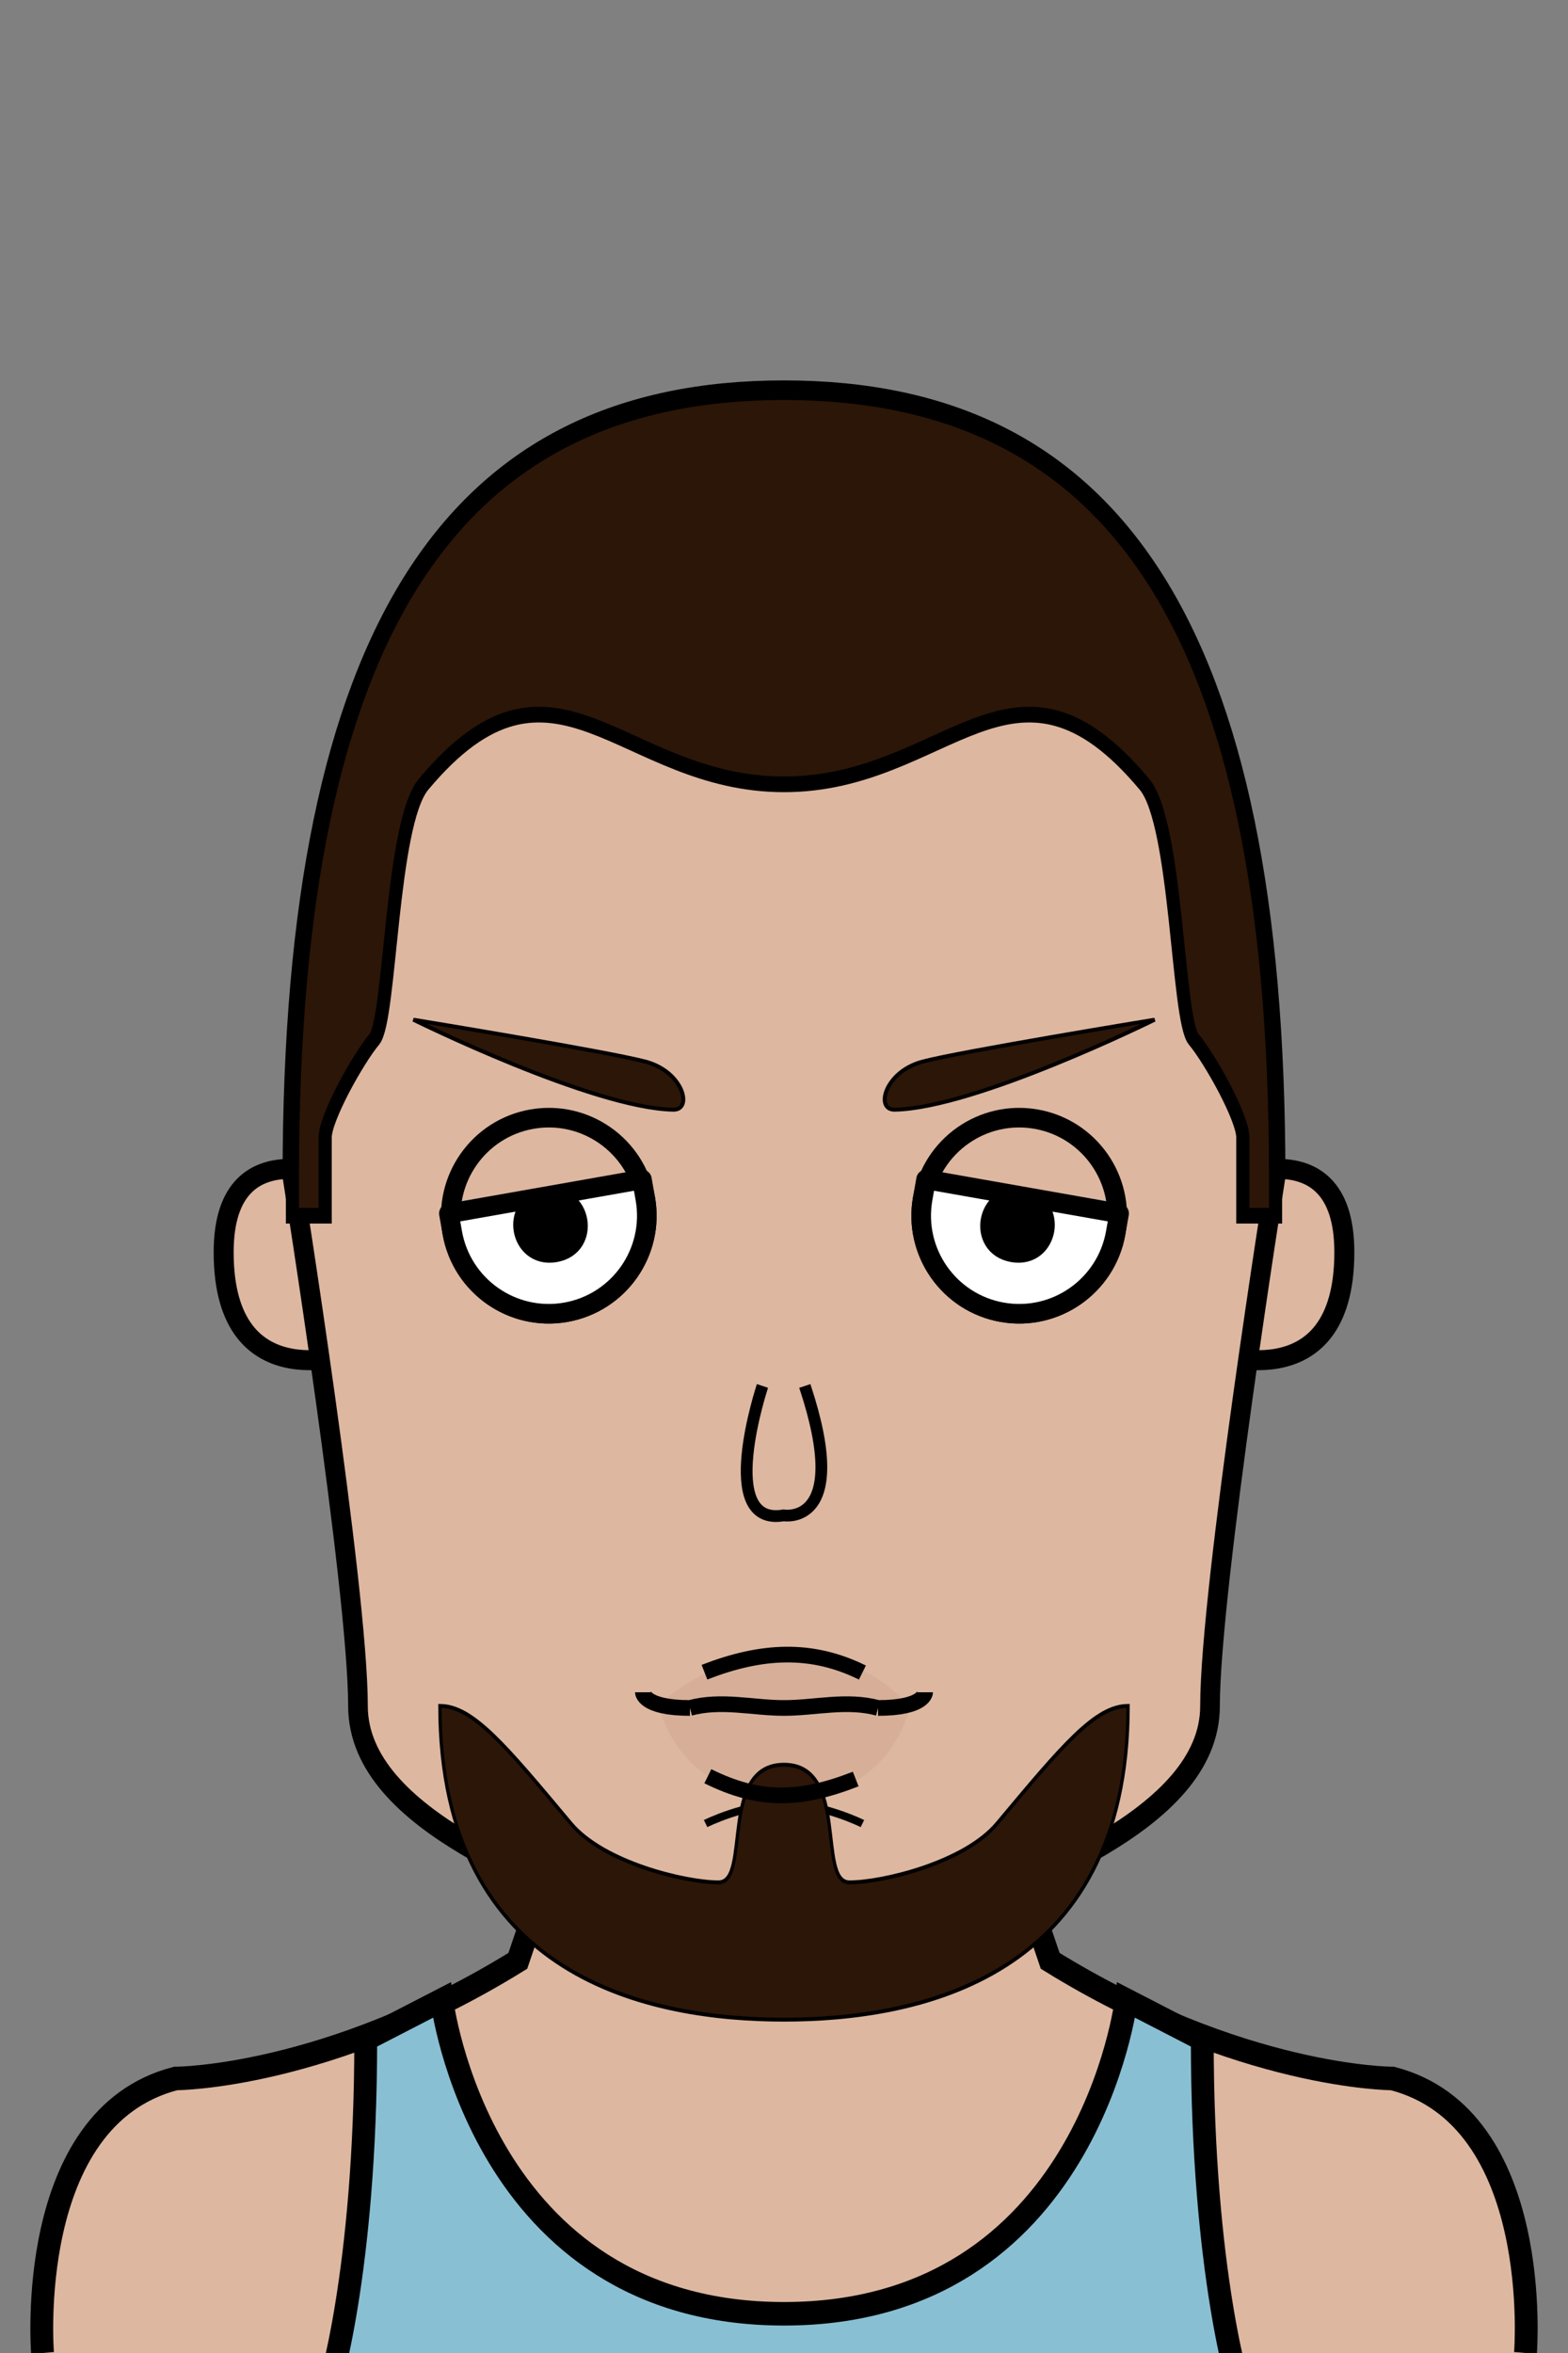 <svg xmlns="http://www.w3.org/2000/svg" version="1.2" baseProfile="tiny" width="100%" height="100%" viewBox="0 0 400 600" preserveAspectRatio="xMinYMin meet">
<rect x="0" y="0" width="400" height="600" fill="#808080" stroke="none"/>
<g transform="scale(0.97 1) translate(6.186 0)">
<path fill="#ddb7a0" stroke="#000" stroke-width="6" d="M5 600s-5-60 35-70c0 0 40 0 90-30l70-200 70 200c50 30 90 30 90 30 40 10 35 70 35 70" class="body"/>
</g>
<g transform="scale(0.97 1) translate(6.186 0)">
<path fill="#89bfd3" stroke="#000" stroke-width="6" d="M80 610s10-30 10-90l20-10s10 80 90 80 90-80 90-80l20 10c0 60 10 90 10 90z"/>
</g>
<g transform="translate(32 293.3) scale(0.85 0.85) translate(4.059 5.594) translate(22.42 -3)">
<path fill="#ddb7a0" stroke="#000" stroke-width="6" d="M43 8S3-12 3 28c0 45 40 30 40 30z"/>
</g>
<g transform="translate(322 293.3) scale(-0.85 0.85) translate(-50.059 5.594) translate(22.42 -3)">
<path fill="#ddb7a0" stroke="#000" stroke-width="6" d="M43 8S3-12 3 28c0 45 40 30 40 30z"/>
</g>
<g transform="scale(0.836 1) translate(39.234 0)">
<path fill="#ddb7a0" stroke="#000" stroke-width="6" d="M200 100c100 0 150 60 150 200 0 0-20 105-20 135s-60 45-80 55-10 15-50 5c-40 10-30 5-50-5s-80-25-80-55-20-135-20-135c0-140 50-200 150-200Z" class="head"/><path fill="rgba(0,0,0,0)" d="M60 300H50c0-140 50-200 150-200s150 60 150 200h-10v-10c0-5-10-20-15-25s-5-55-15-65c-40-40-60 0-110 0s-70-40-110 0c-10 10-10 60-15 65s-15 20-15 25z" class="headShave"/><path fill="rgba(0,0,0,0)" d="M200 410c30 0 50 10 50 10 30 0 90-15 90-120h10s-20 105-20 135-60 45-80 55-10 15-50 5c-40 10-30 5-50-5s-80-25-80-55-20-135-20-135h10c0 105 60 120 90 120 0 0 20-10 50-10" class="faceShave"/>
</g>
<g>
<path fill="none" stroke="#000" stroke-width="2" d="M180 465s10-5 20-5 20 5 20 5"/>
</g>
<g transform="scale(0.836 1) translate(39.234 0)">
<path fill="#2C1608" stroke="#000" d="M200 450c20 0 10 30 20 30s35-5 45-15c20-20 30-30 40-30 0 70-65 80-105 80S95 505 95 435c10 0 20 10 40 30 10 10 35 15 45 15s0-30 20-30Z" class="shp0"/>
</g>
<g transform="translate(-125 -25) rotate(-10 265 335)">
<path d="M265 360c-13.8 0-25-11.2-25-25s11.2-25 25-25 25 11.2 25 25-11.2 25-25 25" style="fill:none;stroke:#000;stroke-width:5;stroke-linecap:round;stroke-linejoin:round"/><path d="M265 360c-13.8 0-25-11.2-25-25v-5h50v5c0 13.8-11.2 25-25 25" style="fill:#fff;stroke:#000;stroke-width:5;stroke-linecap:round;stroke-linejoin:round"/><path d="M265 330c-10 0-10 15 0 15s10-15 0-15" style="stroke:#000;stroke-width:4;stroke-linecap:round;stroke-linejoin:round"/>
</g>
<g transform="translate(-5 -25) rotate(10 265 335) scale(-1 1) translate(-530 0)">
<path d="M265 360c-13.8 0-25-11.2-25-25s11.2-25 25-25 25 11.2 25 25-11.2 25-25 25" style="fill:none;stroke:#000;stroke-width:5;stroke-linecap:round;stroke-linejoin:round"/><path d="M265 360c-13.8 0-25-11.2-25-25v-5h50v5c0 13.8-11.2 25-25 25" style="fill:#fff;stroke:#000;stroke-width:5;stroke-linecap:round;stroke-linejoin:round"/><path d="M265 330c-10 0-10 15 0 15s10-15 0-15" style="stroke:#000;stroke-width:4;stroke-linecap:round;stroke-linejoin:round"/>
</g>
<g transform="translate(101.052 261.3) rotate(15 38.948 8.7)">
<path fill="#2C1608" stroke="#000" d="M73 13c4.85-1.21 0-10-10-10S3 8 3 8s50 10 70 5Z"/>
</g>
<g transform="translate(221.052 261.3) rotate(-15 38.948 8.7) scale(-1 1) translate(-77.897 0)">
<path fill="#2C1608" stroke="#000" d="M73 13c4.85-1.21 0-10-10-10S3 8 3 8s50 10 70 5Z"/>
</g>
<g transform="translate(-2.842170943040401e-14 51.521) scale(-1 1) translate(-400 0)">
<path d="M168 384s9-13.77 32-14.03c17.4-.2 32 13.2 32 13.2s-4.29 23.24-32 23.81c-27.29.56-32-22.98-32-22.98" style="opacity:.05;mix-blend-mode:multiply;fill:#501414"/><path d="M181.71 402.12c14.52 5.66 24.72 5.71 37.72-.71m.86-26.53c-14.52-5.66-27.29-6.34-40.29.09m-4 9.03c8-2.17 16 0 24 0s16-2.17 24 0m12-4s0 4-12 4m-60-4s0 4 12 4" style="fill:none;stroke:#000;stroke-width:4"/>
</g>
<g transform="translate(140.843 292.352) scale(0.6 0.6) translate(39.438 51.765)">
<path fill="#ddb7a0" stroke="#000" stroke-width="5" d="M50 50s-20 60 9 55c0 0 29 5 9-55"/>
</g>
<g transform="scale(0.836 1) translate(39.234 0)">
<path fill="#2C1608" stroke="#000" stroke-width="4" d="M60 310H50v-10c0-140 50-200 150-200s150 60 150 200v10h-10v-20c0-5-10-20-15-25s-5-55-15-65c-40-40-60 0-110 0s-70-40-110 0c-10 10-10 60-15 65s-15 20-15 25z"/>
</g>
</svg>